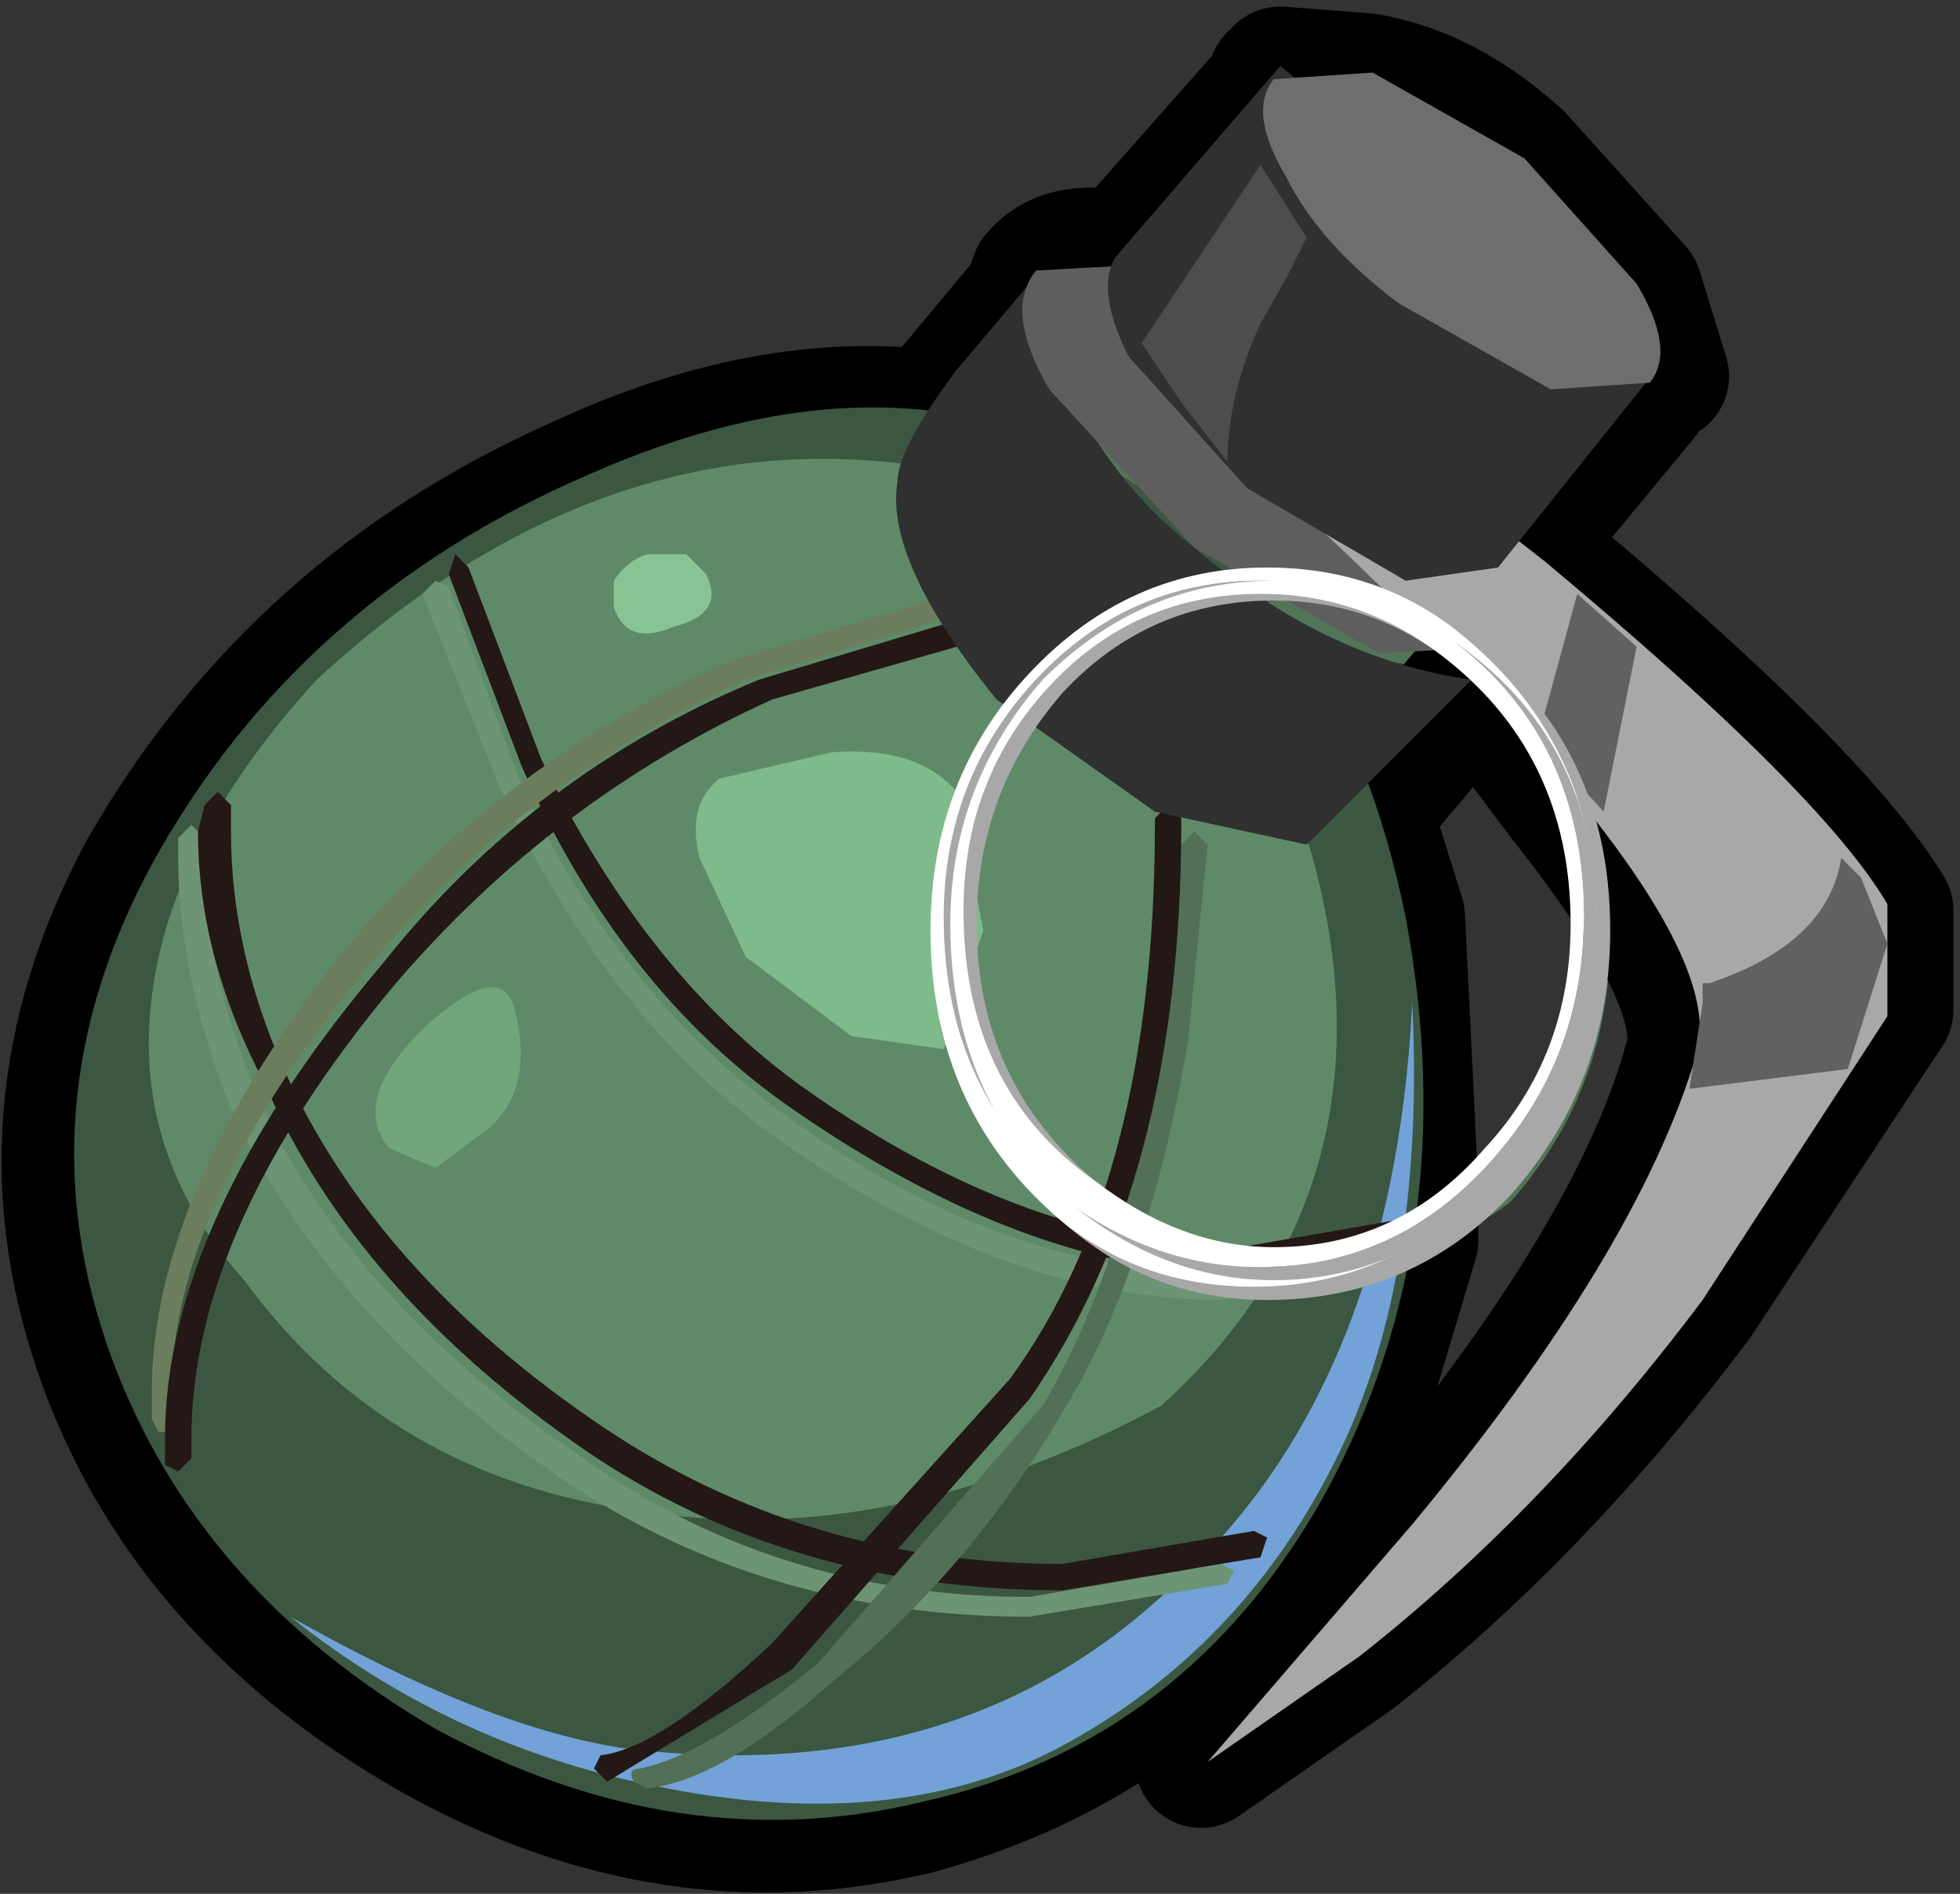 <?xml version="1.0" encoding="UTF-8" standalone="no"?>
<svg xmlns:xlink="http://www.w3.org/1999/xlink" height="14.35px" width="14.85px" xmlns="http://www.w3.org/2000/svg">
  <rect width="100%" height="100%" fill="#333333" stroke="none"/>
  <g transform="matrix(1.0, 0.0, 0.0, 1.0, -1.95, 0.2)">
    <path d="M12.65 9.2 L12.35 10.2 12.1 10.85 Q11.65 11.9 10.85 12.5 10.0 13.2 8.9 13.5 7.05 13.95 5.25 12.95 3.4 11.9 2.75 10.15 2.05 8.25 3.05 6.4 4.2 4.4 6.35 3.45 7.75 2.8 9.0 2.95 L9.25 2.65 9.75 2.05 9.8 1.9 Q10.0 1.65 10.45 1.75 L11.6 0.45 11.6 0.4 11.65 0.4 11.65 0.35 12.3 0.4 Q12.9 0.5 13.45 1.0 L14.35 2.0 14.55 2.65 14.45 2.7 14.4 2.8 13.45 3.95 13.6 4.05 Q15.7 5.8 16.25 6.7 L16.25 7.45 14.8 9.65 Q13.6 11.25 12.2 12.35 L11.05 13.15 12.65 11.35 Q14.35 9.3 14.75 7.85 14.95 7.3 13.8 5.85 L13.6 5.55 13.5 5.45 13.3 5.1 13.1 5.0 12.3 5.95 12.55 6.75 12.65 8.8 12.65 8.9 12.6 9.15 12.6 9.2 12.65 9.2 M11.5 4.4 Q12.25 4.9 13.1 5.0 L13.0 4.9 12.4 4.8 11.5 4.4 M13.25 8.65 Q13.95 7.9 13.95 6.85 L13.85 6.1 14.15 6.9 Q14.15 8.05 13.4 8.9 13.1 9.15 12.9 9.05 L13.25 8.65" fill="#517558" fill-rule="evenodd" stroke="none"/>
    <path d="M12.65 9.2 L12.35 10.2 12.1 10.85 Q11.65 11.9 10.85 12.5 10.0 13.2 8.9 13.5 7.05 13.95 5.25 12.95 3.4 11.9 2.75 10.15 2.05 8.25 3.05 6.4 4.2 4.4 6.35 3.45 7.75 2.8 9.0 2.95 L9.25 2.65 9.75 2.05 9.8 1.9 Q10.0 1.65 10.45 1.75 L11.6 0.45 11.6 0.4 11.65 0.4 11.65 0.35 12.3 0.4 Q12.9 0.5 13.45 1.0 L14.35 2.0 14.55 2.65 14.45 2.7 14.4 2.8 13.45 3.95 13.6 4.05 Q15.7 5.8 16.25 6.7 L16.25 7.45 14.8 9.65 Q13.6 11.25 12.2 12.35 L11.05 13.15 12.65 11.35 Q14.35 9.3 14.75 7.85 14.95 7.3 13.8 5.85 L13.5 5.45 13.3 5.1 M13.1 5.0 L12.3 5.95 12.55 6.75 12.65 8.8 12.65 8.9 12.65 9.2 12.6 9.2 12.6 9.15 12.65 8.9" fill="none" stroke="#000000" stroke-linecap="round" stroke-linejoin="round" stroke-width="1.0"/>
    <path d="M12.0 11.1 Q10.95 13.0 8.95 13.45 7.1 13.9 5.25 12.9 3.45 11.85 2.8 10.1 2.1 8.2 3.1 6.35 4.2 4.35 6.4 3.4 8.65 2.4 10.35 3.35 12.1 4.3 12.6 6.75 13.05 9.15 12.0 11.1" fill="#3c5741" fill-rule="evenodd" stroke="none"/>
    <path d="M9.85 3.55 Q11.6 4.65 12.0 6.75 12.4 8.95 10.75 10.45 8.7 11.55 6.8 11.25 4.9 11.0 3.8 9.5 2.95 8.55 3.1 7.35 3.25 6.15 4.35 4.95 6.9 2.6 9.85 3.55" fill="#5f8a68" fill-rule="evenodd" stroke="none"/>
    <path d="M10.05 13.0 Q8.8 13.7 7.0 13.35 5.4 13.05 4.15 12.05 5.65 12.9 6.7 13.05 9.2 13.35 10.8 11.85 12.5 10.35 12.65 7.4 12.75 9.45 12.1 10.8 11.4 12.25 10.05 13.0" fill="#72a2d7" fill-rule="evenodd" stroke="none"/>
    <path d="M11.2 9.65 Q9.55 9.65 7.8 8.4 6.55 7.5 5.75 5.8 L5.15 4.3 5.25 4.2 5.35 4.25 5.9 5.75 Q6.65 7.35 7.9 8.25 9.55 9.45 11.2 9.45 L12.4 9.25 12.55 9.3 12.5 9.4 11.2 9.65" fill="#6d9474" fill-rule="evenodd" stroke="none"/>
    <path d="M9.75 12.05 Q7.75 12.05 6.2 11.0 4.45 9.8 3.7 8.2 3.3 7.2 3.3 6.3 L3.3 6.15 3.4 6.05 3.5 6.15 3.5 6.3 Q3.5 7.15 3.9 8.1 4.6 9.65 6.3 10.8 7.8 11.9 9.75 11.9 L11.2 11.65 11.3 11.7 11.25 11.8 9.75 12.05" fill="#6d9474" fill-rule="evenodd" stroke="none"/>
    <path d="M11.35 9.45 Q9.75 9.45 7.95 8.2 6.65 7.3 5.9 5.6 L5.35 4.15 5.4 4.0 5.5 4.1 6.05 5.55 Q6.85 7.2 8.05 8.05 9.75 9.25 11.35 9.25 L12.5 9.05 12.6 9.1 12.55 9.25 11.35 9.45" fill="#231815" fill-rule="evenodd" stroke="none"/>
    <path d="M10.0 11.85 Q7.95 11.85 6.4 10.8 4.65 9.6 3.95 8.0 3.45 7.05 3.45 6.1 L3.5 5.9 3.6 5.8 3.7 5.9 3.7 6.1 Q3.7 7.0 4.1 7.9 4.8 9.45 6.5 10.6 8.05 11.65 10.0 11.65 L11.45 11.4 11.55 11.45 11.5 11.6 10.0 11.85" fill="#231815" fill-rule="evenodd" stroke="none"/>
    <path d="M9.05 4.5 L7.6 4.95 Q5.95 5.7 4.8 7.05 3.25 8.9 3.25 10.35 L3.25 10.5 3.25 10.6 3.2 10.65 3.15 10.65 3.1 10.55 3.1 10.35 Q3.1 8.8 4.6 6.95 5.8 5.55 7.5 4.8 L9.0 4.35 Q9.1 4.3 9.1 4.4 L9.05 4.5" fill="#6b7d5c" fill-rule="evenodd" stroke="none"/>
    <path d="M10.0 10.5 Q9.3 11.7 8.25 12.55 7.4 13.3 6.85 13.35 L6.75 13.3 Q6.7 13.2 6.8 13.2 7.3 13.1 8.15 12.4 L9.85 10.45 Q10.5 9.35 10.75 7.65 L10.9 6.2 11.0 6.1 11.1 6.2 10.95 7.7 Q10.65 9.45 10.0 10.5" fill="#527058" fill-rule="evenodd" stroke="none"/>
    <path d="M9.2 4.7 L7.8 5.1 Q6.15 5.85 4.95 7.25 3.4 9.1 3.4 10.7 L3.4 10.85 3.3 10.95 3.2 10.9 3.2 10.7 Q3.2 9.05 4.85 7.1 6.0 5.65 7.7 4.95 L9.2 4.5 Q9.3 4.45 9.3 4.55 L9.3 4.65 9.2 4.7" fill="#231815" fill-rule="evenodd" stroke="none"/>
    <path d="M9.75 10.4 L7.95 12.45 6.55 13.3 6.45 13.2 6.5 13.1 Q6.95 13.05 7.8 12.25 L9.6 10.25 Q10.7 8.75 10.7 6.05 L10.7 6.0 10.8 5.9 10.9 6.0 10.9 6.05 Q10.9 8.75 9.75 10.4" fill="#231815" fill-rule="evenodd" stroke="none"/>
    <path d="M9.75 1.95 L10.0 2.65 Q10.35 3.45 11.0 3.95 12.0 4.8 13.1 4.95 L11.85 6.2 10.7 5.95 9.5 5.1 Q8.65 4.05 8.75 3.45 8.75 3.2 9.2 2.6 L9.75 1.95" fill="#303030" fill-rule="evenodd" stroke="none"/>
    <path d="M13.3 4.7 L12.4 4.75 11.0 3.95 9.9 2.75 Q9.55 2.15 9.8 1.85 L10.7 1.8 Q11.4 2.0 12.1 2.6 L13.2 3.8 Q13.55 4.4 13.3 4.7" fill="#5e5e5e" fill-rule="evenodd" stroke="none"/>
    <path d="M16.25 7.5 L14.85 9.65 Q13.65 11.25 12.25 12.35 L11.1 13.15 12.65 11.35 Q14.35 9.3 14.8 7.8 15.15 6.7 11.35 3.25 L11.6 2.45 13.65 4.05 Q15.75 5.8 16.25 6.65 L16.25 7.5" fill="#a8a8a8" fill-rule="evenodd" stroke="none"/>
    <path d="M13.9 4.3 L14.35 4.7 14.1 5.95 13.6 5.4 13.9 4.3" fill="#616161" fill-rule="evenodd" stroke="none"/>
    <path d="M15.9 6.3 L16.05 6.45 16.25 6.95 15.95 7.9 14.75 8.05 14.85 7.4 14.85 7.25 14.9 7.25 Q15.8 6.95 15.9 6.3" fill="#616161" fill-rule="evenodd" stroke="none"/>
    <path d="M9.1 7.75 L8.4 7.65 7.6 7.05 7.25 6.3 Q7.15 5.9 7.4 5.7 L8.25 5.5 Q8.9 5.45 9.2 5.8 L9.4 6.85 9.1 7.75" fill="#7fba8b" fill-rule="evenodd" stroke="none"/>
    <path d="M4.9 8.5 Q4.6 8.15 5.15 7.6 5.75 7.05 5.85 7.45 6.0 8.05 5.65 8.35 L5.25 8.65 4.9 8.5" fill="#71a67b" fill-rule="evenodd" stroke="none"/>
    <path d="M7.05 4.55 Q6.7 4.7 6.6 4.4 L6.6 4.2 Q6.7 4.05 6.85 4.0 L7.15 4.0 7.3 4.15 Q7.45 4.45 7.05 4.55" fill="#88c493" fill-rule="evenodd" stroke="none"/>
    <path d="M13.3 4.1 L12.6 4.2 11.4 3.5 10.5 2.5 Q10.25 2.0 10.4 1.75 L11.65 0.3 14.5 2.6 13.3 4.1" fill="#303030" fill-rule="evenodd" stroke="none"/>
    <path d="M14.45 2.7 L13.7 2.75 12.55 2.1 Q11.95 1.65 11.7 1.15 11.4 0.65 11.6 0.4 L12.35 0.35 13.5 1.0 14.35 1.95 Q14.65 2.45 14.45 2.7" fill="#6e6e6e" fill-rule="evenodd" stroke="none"/>
    <path d="M9.2 6.85 Q9.2 8.1 10.15 8.9 9.1 8.15 9.1 6.75 9.1 5.7 9.8 4.95 10.5 4.2 11.5 4.2 12.25 4.2 12.9 4.7 12.3 4.3 11.55 4.3 10.6 4.3 9.9 5.05 9.2 5.8 9.2 6.85" fill="#a8a8a8" fill-rule="evenodd" stroke="none"/>
    <path d="M12.95 4.55 Q14.15 5.35 14.15 6.85 14.15 8.0 13.4 8.85 12.65 9.65 11.55 9.65 10.7 9.65 10.05 9.1 10.65 9.55 11.45 9.55 12.5 9.55 13.25 8.75 14.05 7.95 14.05 6.8 14.05 5.4 12.95 4.55" fill="#a8a8a8" fill-rule="evenodd" stroke="none"/>
    <path d="M9.75 4.9 Q10.5 4.1 11.55 4.1 12.35 4.1 12.95 4.55 14.05 5.4 14.05 6.8 14.05 7.95 13.25 8.75 12.5 9.55 11.45 9.55 10.65 9.55 10.05 9.1 9.0 8.25 9.0 6.85 9.0 5.7 9.75 4.9 M12.9 4.7 Q12.25 4.2 11.5 4.2 10.5 4.2 9.8 4.95 9.1 5.7 9.1 6.75 9.1 8.15 10.15 8.9 10.85 9.4 11.55 9.4 12.55 9.4 13.25 8.65 13.95 7.9 13.95 6.85 13.95 5.45 12.9 4.7" fill="#ffffff" fill-rule="evenodd" stroke="none"/>
    <path d="M11.5 1.05 L11.85 1.6 11.7 1.9 11.5 2.25 Q11.25 2.8 11.25 3.3 L10.9 2.85 10.6 2.4 11.5 1.05" fill="#4d4d4d" fill-rule="evenodd" stroke="none"/>
    <path d="M9.35 6.8 Q9.35 8.0 10.25 8.75 9.25 8.05 9.25 6.7 9.25 5.7 9.9 5.0 10.55 4.3 11.5 4.3 12.25 4.3 12.85 4.75 12.3 4.35 11.6 4.35 10.65 4.35 10.0 5.05 9.35 5.8 9.35 6.8" fill="#a8a8a8" fill-rule="evenodd" stroke="none"/>
    <path d="M12.95 4.65 Q14.05 5.4 14.05 6.8 14.05 7.9 13.35 8.7 12.6 9.5 11.6 9.5 10.8 9.5 10.1 8.95 10.75 9.4 11.5 9.4 12.5 9.4 13.2 8.65 13.95 7.85 13.95 6.75 13.95 5.4 12.95 4.65" fill="#a8a8a8" fill-rule="evenodd" stroke="none"/>
    <path d="M13.85 6.8 Q13.85 5.5 12.85 4.75 12.25 4.3 11.5 4.3 10.55 4.3 9.9 5.0 9.25 5.7 9.25 6.7 9.25 8.05 10.25 8.75 10.9 9.25 11.6 9.25 12.55 9.25 13.2 8.5 13.85 7.8 13.85 6.8 M9.85 4.95 Q10.6 4.2 11.6 4.2 12.35 4.2 12.95 4.65 13.95 5.4 13.95 6.75 13.95 7.85 13.2 8.65 12.5 9.4 11.5 9.4 10.75 9.4 10.1 8.95 9.15 8.15 9.15 6.8 9.15 5.75 9.85 4.95" fill="#ffffff" fill-rule="evenodd" stroke="none"/>
  </g>
</svg>

